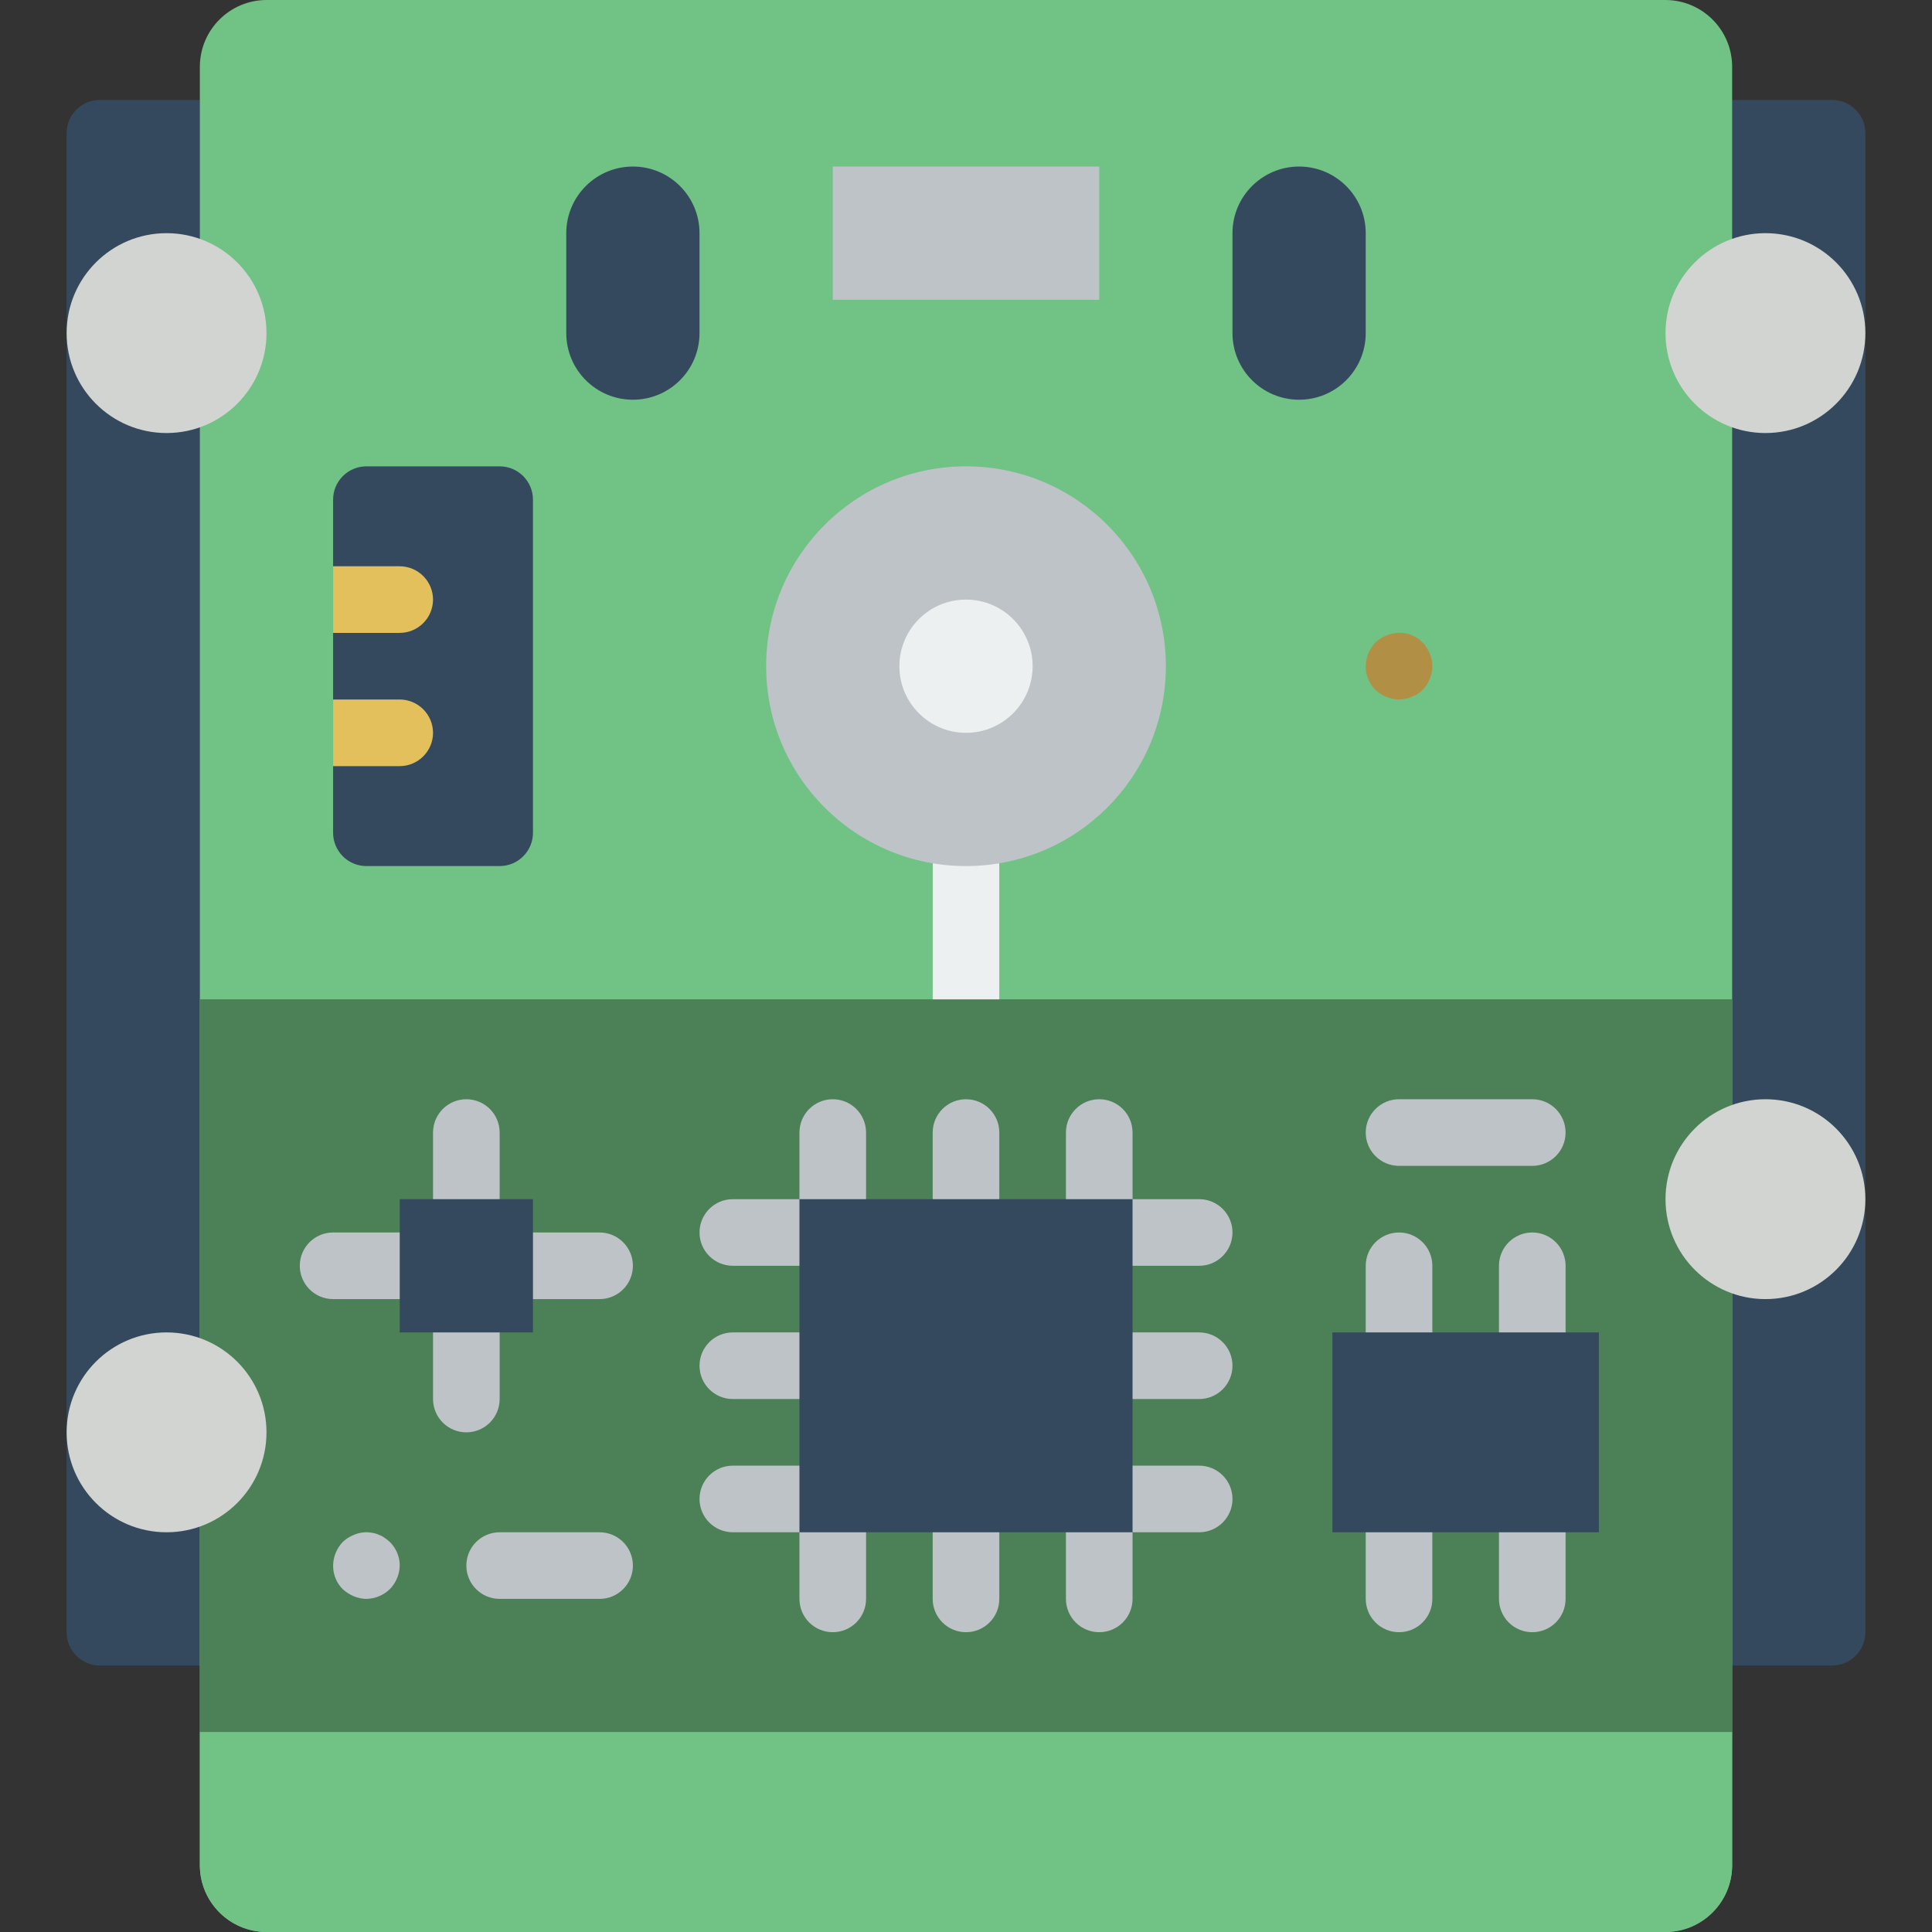 <?xml version="1.0" encoding="iso-8859-1"?>
<!-- Generator: Adobe Illustrator 19.0.0, SVG Export Plug-In . SVG Version: 6.00 Build 0)  -->
<svg version="1.1" id="Capa_1" xmlns="http://www.w3.org/2000/svg" xmlns:xlink="http://www.w3.org/1999/xlink" x="0px" y="0px"
	 viewBox="0 0 512 512" style="enable-background:new 0 0 512 512;" xml:space="preserve">
<rect x="0" y="0" width="512" height="512" fill="#333333" stroke="none"/>
<g>
	<path style="fill:#35495E;" d="M459.034,26.483h26.483c4.875,0,8.828,3.952,8.828,8.828v397.241c0,4.875-3.952,8.828-8.828,8.828
		H26.483c-4.875,0-8.828-3.952-8.828-8.828V35.31c0-4.875,3.952-8.828,8.828-8.828H459.034z"/>
	<path style="fill:#71C285;" d="M441.379,0H70.621c-9.739,0.028-17.627,7.916-17.655,17.655v476.69
		c0.029,9.739,7.916,17.627,17.655,17.655h370.759c9.739-0.029,17.627-7.916,17.655-17.655V17.655
		C459.006,7.916,451.118,0.028,441.379,0z"/>
	<rect x="52.966" y="264.828" style="fill:#4C8056;" width="406.069" height="194.207"/>
	<path style="fill:#71C285;" d="M52.966,459.034h406.069v35.31c-0.029,9.739-7.916,17.627-17.655,17.655H70.621
		c-9.739-0.029-17.627-7.916-17.655-17.655V459.034z"/>
	<g>
		<path style="fill:#35495E;" d="M167.724,44.138L167.724,44.138c9.751,0,17.655,7.904,17.655,17.655v26.483
			c0,9.751-7.904,17.655-17.655,17.655l0,0c-9.751,0-17.655-7.904-17.655-17.655V61.793
			C150.069,52.042,157.973,44.138,167.724,44.138z"/>
		<path style="fill:#35495E;" d="M344.276,44.138L344.276,44.138c9.751,0,17.655,7.904,17.655,17.655v26.483
			c0,9.751-7.905,17.655-17.655,17.655l0,0c-9.751,0-17.655-7.904-17.655-17.655V61.793
			C326.621,52.042,334.525,44.138,344.276,44.138z"/>
	</g>
	<rect x="220.69" y="44.138" style="fill:#BDC3C7;" width="70.621" height="35.31"/>
	<path style="fill:#35495E;" d="M97.103,123.586h35.31c4.875,0,8.828,3.952,8.828,8.828v88.276c0,4.875-3.952,8.828-8.828,8.828
		h-35.31c-4.875,0-8.828-3.952-8.828-8.828v-88.276C88.276,127.538,92.228,123.586,97.103,123.586z"/>
	<g>
		<path style="fill:#E4C05C;" d="M114.759,158.897c-0.014,4.87-3.958,8.814-8.828,8.828H88.276v-17.655h17.655
			C110.801,150.083,114.745,154.027,114.759,158.897z"/>
		<path style="fill:#E4C05C;" d="M114.759,194.207c-0.014,4.87-3.958,8.814-8.828,8.828H88.276v-17.655h17.655
			C110.801,185.393,114.745,189.337,114.759,194.207z"/>
	</g>
	<path style="fill:#ECF0F1;" d="M264.828,229.517v35.31h-17.655v-35.31c0-4.875,3.952-8.828,8.828-8.828
		S264.828,224.642,264.828,229.517z"/>
	<g>
		<path style="fill:#BDC3C7;" d="M220.69,326.621c-2.342,0.001-4.588-0.928-6.244-2.584c-1.656-1.656-2.585-3.902-2.584-6.244
			v-17.655c0-4.875,3.952-8.828,8.828-8.828s8.828,3.952,8.828,8.828v17.655c0.001,2.342-0.928,4.588-2.584,6.244
			C225.277,325.692,223.031,326.622,220.69,326.621z"/>
		<path style="fill:#BDC3C7;" d="M256,326.621c-2.342,0.001-4.588-0.928-6.244-2.584c-1.656-1.656-2.585-3.902-2.584-6.244v-17.655
			c0-4.875,3.952-8.828,8.828-8.828s8.828,3.952,8.828,8.828v17.655c0.001,2.342-0.928,4.588-2.584,6.244
			C260.588,325.692,258.342,326.622,256,326.621z"/>
		<path style="fill:#BDC3C7;" d="M291.31,326.621c-2.342,0.001-4.588-0.928-6.243-2.584c-1.656-1.656-2.585-3.902-2.584-6.244
			v-17.655c0-4.875,3.952-8.828,8.828-8.828s8.828,3.952,8.828,8.828v17.655c0.001,2.342-0.928,4.588-2.584,6.244
			C295.898,325.692,293.652,326.622,291.31,326.621z"/>
		<path style="fill:#BDC3C7;" d="M220.69,432.552c-2.342,0.001-4.588-0.928-6.244-2.584c-1.656-1.656-2.585-3.902-2.584-6.244
			v-17.655c0-4.875,3.952-8.828,8.828-8.828s8.828,3.952,8.828,8.828v17.655c0.001,2.342-0.928,4.588-2.584,6.244
			C225.277,431.623,223.031,432.553,220.69,432.552z"/>
		<path style="fill:#BDC3C7;" d="M256,432.552c-2.342,0.001-4.588-0.928-6.244-2.584c-1.656-1.656-2.585-3.902-2.584-6.244v-17.655
			c0-4.875,3.952-8.828,8.828-8.828s8.828,3.952,8.828,8.828v17.655c0.001,2.342-0.928,4.588-2.584,6.244
			C260.588,431.623,258.342,432.553,256,432.552z"/>
		<path style="fill:#BDC3C7;" d="M291.31,432.552c-2.342,0.001-4.588-0.928-6.243-2.584c-1.656-1.656-2.585-3.902-2.584-6.244
			v-17.655c0-4.875,3.952-8.828,8.828-8.828s8.828,3.952,8.828,8.828v17.655c0.001,2.342-0.928,4.588-2.584,6.244
			C295.898,431.623,293.652,432.553,291.31,432.552z"/>
		<path style="fill:#BDC3C7;" d="M211.862,406.069h-17.655c-4.875,0-8.828-3.952-8.828-8.828c0-4.875,3.952-8.828,8.828-8.828
			h17.655c4.875,0,8.828,3.952,8.828,8.828C220.69,402.117,216.737,406.069,211.862,406.069z"/>
		<path style="fill:#BDC3C7;" d="M211.862,370.759h-17.655c-4.875,0-8.828-3.952-8.828-8.828s3.952-8.828,8.828-8.828h17.655
			c4.875,0,8.828,3.952,8.828,8.828S216.737,370.759,211.862,370.759z"/>
		<path style="fill:#BDC3C7;" d="M211.862,335.448h-17.655c-4.875,0-8.828-3.952-8.828-8.828s3.952-8.828,8.828-8.828h17.655
			c4.875,0,8.828,3.952,8.828,8.828S216.737,335.448,211.862,335.448z"/>
		<path style="fill:#BDC3C7;" d="M317.793,406.069h-17.655c-4.875,0-8.828-3.952-8.828-8.828c0-4.875,3.952-8.828,8.828-8.828
			h17.655c4.875,0,8.828,3.952,8.828,8.828C326.621,402.117,322.668,406.069,317.793,406.069z"/>
		<path style="fill:#BDC3C7;" d="M317.793,370.759h-17.655c-4.875,0-8.828-3.952-8.828-8.828s3.952-8.828,8.828-8.828h17.655
			c4.875,0,8.828,3.952,8.828,8.828S322.668,370.759,317.793,370.759z"/>
		<path style="fill:#BDC3C7;" d="M317.793,335.448h-17.655c-4.875,0-8.828-3.952-8.828-8.828s3.952-8.828,8.828-8.828h17.655
			c4.875,0,8.828,3.952,8.828,8.828S322.668,335.448,317.793,335.448z"/>
		<path style="fill:#BDC3C7;" d="M370.759,361.931c-2.342,0.001-4.588-0.928-6.244-2.584c-1.656-1.656-2.585-3.902-2.584-6.244
			v-17.655c0-4.875,3.952-8.828,8.828-8.828s8.828,3.952,8.828,8.828v17.655c0.001,2.342-0.928,4.588-2.584,6.244
			C375.346,361.003,373.1,361.932,370.759,361.931z"/>
		<path style="fill:#BDC3C7;" d="M406.069,361.931c-2.342,0.001-4.588-0.928-6.244-2.584c-1.656-1.656-2.585-3.902-2.584-6.244
			v-17.655c0-4.875,3.952-8.828,8.828-8.828s8.828,3.952,8.828,8.828v17.655c0.001,2.342-0.928,4.588-2.584,6.244
			C410.657,361.003,408.411,361.932,406.069,361.931z"/>
		<path style="fill:#BDC3C7;" d="M370.759,432.552c-2.342,0.001-4.588-0.928-6.244-2.584c-1.656-1.656-2.585-3.902-2.584-6.244
			v-17.655c0-4.875,3.952-8.828,8.828-8.828s8.828,3.952,8.828,8.828v17.655c0.001,2.342-0.928,4.588-2.584,6.244
			C375.346,431.623,373.1,432.553,370.759,432.552z"/>
		<path style="fill:#BDC3C7;" d="M406.069,432.552c-2.342,0.001-4.588-0.928-6.244-2.584c-1.656-1.656-2.585-3.902-2.584-6.244
			v-17.655c0-4.875,3.952-8.828,8.828-8.828s8.828,3.952,8.828,8.828v17.655c0.001,2.342-0.928,4.588-2.584,6.244
			C410.657,431.623,408.411,432.553,406.069,432.552z"/>
		<path style="fill:#BDC3C7;" d="M123.586,326.621c-2.342,0.001-4.588-0.928-6.244-2.584c-1.656-1.656-2.585-3.902-2.584-6.244
			v-17.655c0-4.875,3.952-8.828,8.828-8.828s8.828,3.952,8.828,8.828v17.655c0.001,2.342-0.928,4.588-2.584,6.244
			C128.174,325.692,125.928,326.622,123.586,326.621z"/>
		<path style="fill:#BDC3C7;" d="M123.586,379.586c-2.342,0.001-4.588-0.928-6.244-2.584c-1.656-1.656-2.585-3.902-2.584-6.244
			v-17.655c0-4.875,3.952-8.828,8.828-8.828s8.828,3.952,8.828,8.828v17.655c0.001,2.342-0.928,4.588-2.584,6.244
			C128.174,378.658,125.928,379.588,123.586,379.586z"/>
		<path style="fill:#BDC3C7;" d="M105.931,344.276H88.276c-4.875,0-8.828-3.952-8.828-8.828s3.952-8.828,8.828-8.828h17.655
			c4.875,0,8.828,3.952,8.828,8.828S110.806,344.276,105.931,344.276z"/>
		<path style="fill:#BDC3C7;" d="M158.897,344.276h-17.655c-4.875,0-8.828-3.952-8.828-8.828s3.952-8.828,8.828-8.828h17.655
			c4.875,0,8.828,3.952,8.828,8.828S163.772,344.276,158.897,344.276z"/>
		<path style="fill:#BDC3C7;" d="M406.069,308.966h-35.31c-4.875,0-8.828-3.952-8.828-8.828s3.952-8.828,8.828-8.828h35.31
			c4.875,0,8.828,3.952,8.828,8.828S410.944,308.966,406.069,308.966z"/>
		<path style="fill:#BDC3C7;" d="M97.103,423.724c-1.153-0.014-2.293-0.254-3.353-0.707c-1.07-0.447-2.056-1.074-2.914-1.854
			c-1.661-1.66-2.584-3.919-2.56-6.267c0.031-2.338,0.945-4.577,2.56-6.268c0.844-0.799,1.833-1.428,2.914-1.854
			c1.577-0.703,3.336-0.89,5.026-0.535c0.586,0.086,1.153,0.267,1.681,0.535c0.543,0.174,1.051,0.442,1.5,0.793
			c2.48,1.612,3.976,4.37,3.975,7.328c-0.014,1.153-0.254,2.293-0.707,3.353c-0.448,1.09-1.107,2.08-1.94,2.914
			C101.619,422.763,99.412,423.677,97.103,423.724z"/>
		<path style="fill:#BDC3C7;" d="M158.897,423.724h-26.483c-4.875,0-8.828-3.952-8.828-8.828s3.952-8.828,8.828-8.828h26.483
			c4.875,0,8.828,3.952,8.828,8.828S163.772,423.724,158.897,423.724z"/>
	</g>
	<g>
		<circle style="fill:#D1D4D1;" cx="44.138" cy="88.276" r="26.483"/>
		<circle style="fill:#D1D4D1;" cx="44.138" cy="379.586" r="26.483"/>
		<circle style="fill:#D1D4D1;" cx="467.862" cy="88.276" r="26.483"/>
		<circle style="fill:#D1D4D1;" cx="467.862" cy="317.793" r="26.483"/>
	</g>
	<path style="fill:#B19046;" d="M370.759,185.379c-1.153-0.014-2.293-0.254-3.353-0.707c-1.081-0.426-2.07-1.055-2.914-1.854
		c-1.661-1.66-2.584-3.919-2.56-6.267c0.031-2.338,0.945-4.577,2.56-6.268c0.829-0.817,1.822-1.449,2.914-1.854
		c2.146-0.959,4.593-0.992,6.764-0.09c2.171,0.902,3.875,2.659,4.71,4.856c0.943,2.136,0.943,4.571,0,6.707
		c-0.804,2.217-2.55,3.963-4.767,4.767C373.051,185.124,371.912,185.365,370.759,185.379z"/>
	<g>
		<rect x="211.862" y="317.793" style="fill:#35495E;" width="88.276" height="88.276"/>
		<rect x="353.103" y="353.103" style="fill:#35495E;" width="70.621" height="52.966"/>
		<rect x="105.931" y="317.793" style="fill:#35495E;" width="35.31" height="35.31"/>
	</g>
	<circle style="fill:#BDC3C7;" cx="256" cy="176.552" r="52.966"/>
	<circle style="fill:#ECF0F1;" cx="256" cy="176.552" r="17.655"/>
</g>
<g>
</g>
<g>
</g>
<g>
</g>
<g>
</g>
<g>
</g>
<g>
</g>
<g>
</g>
<g>
</g>
<g>
</g>
<g>
</g>
<g>
</g>
<g>
</g>
<g>
</g>
<g>
</g>
<g>
</g>
</svg>
